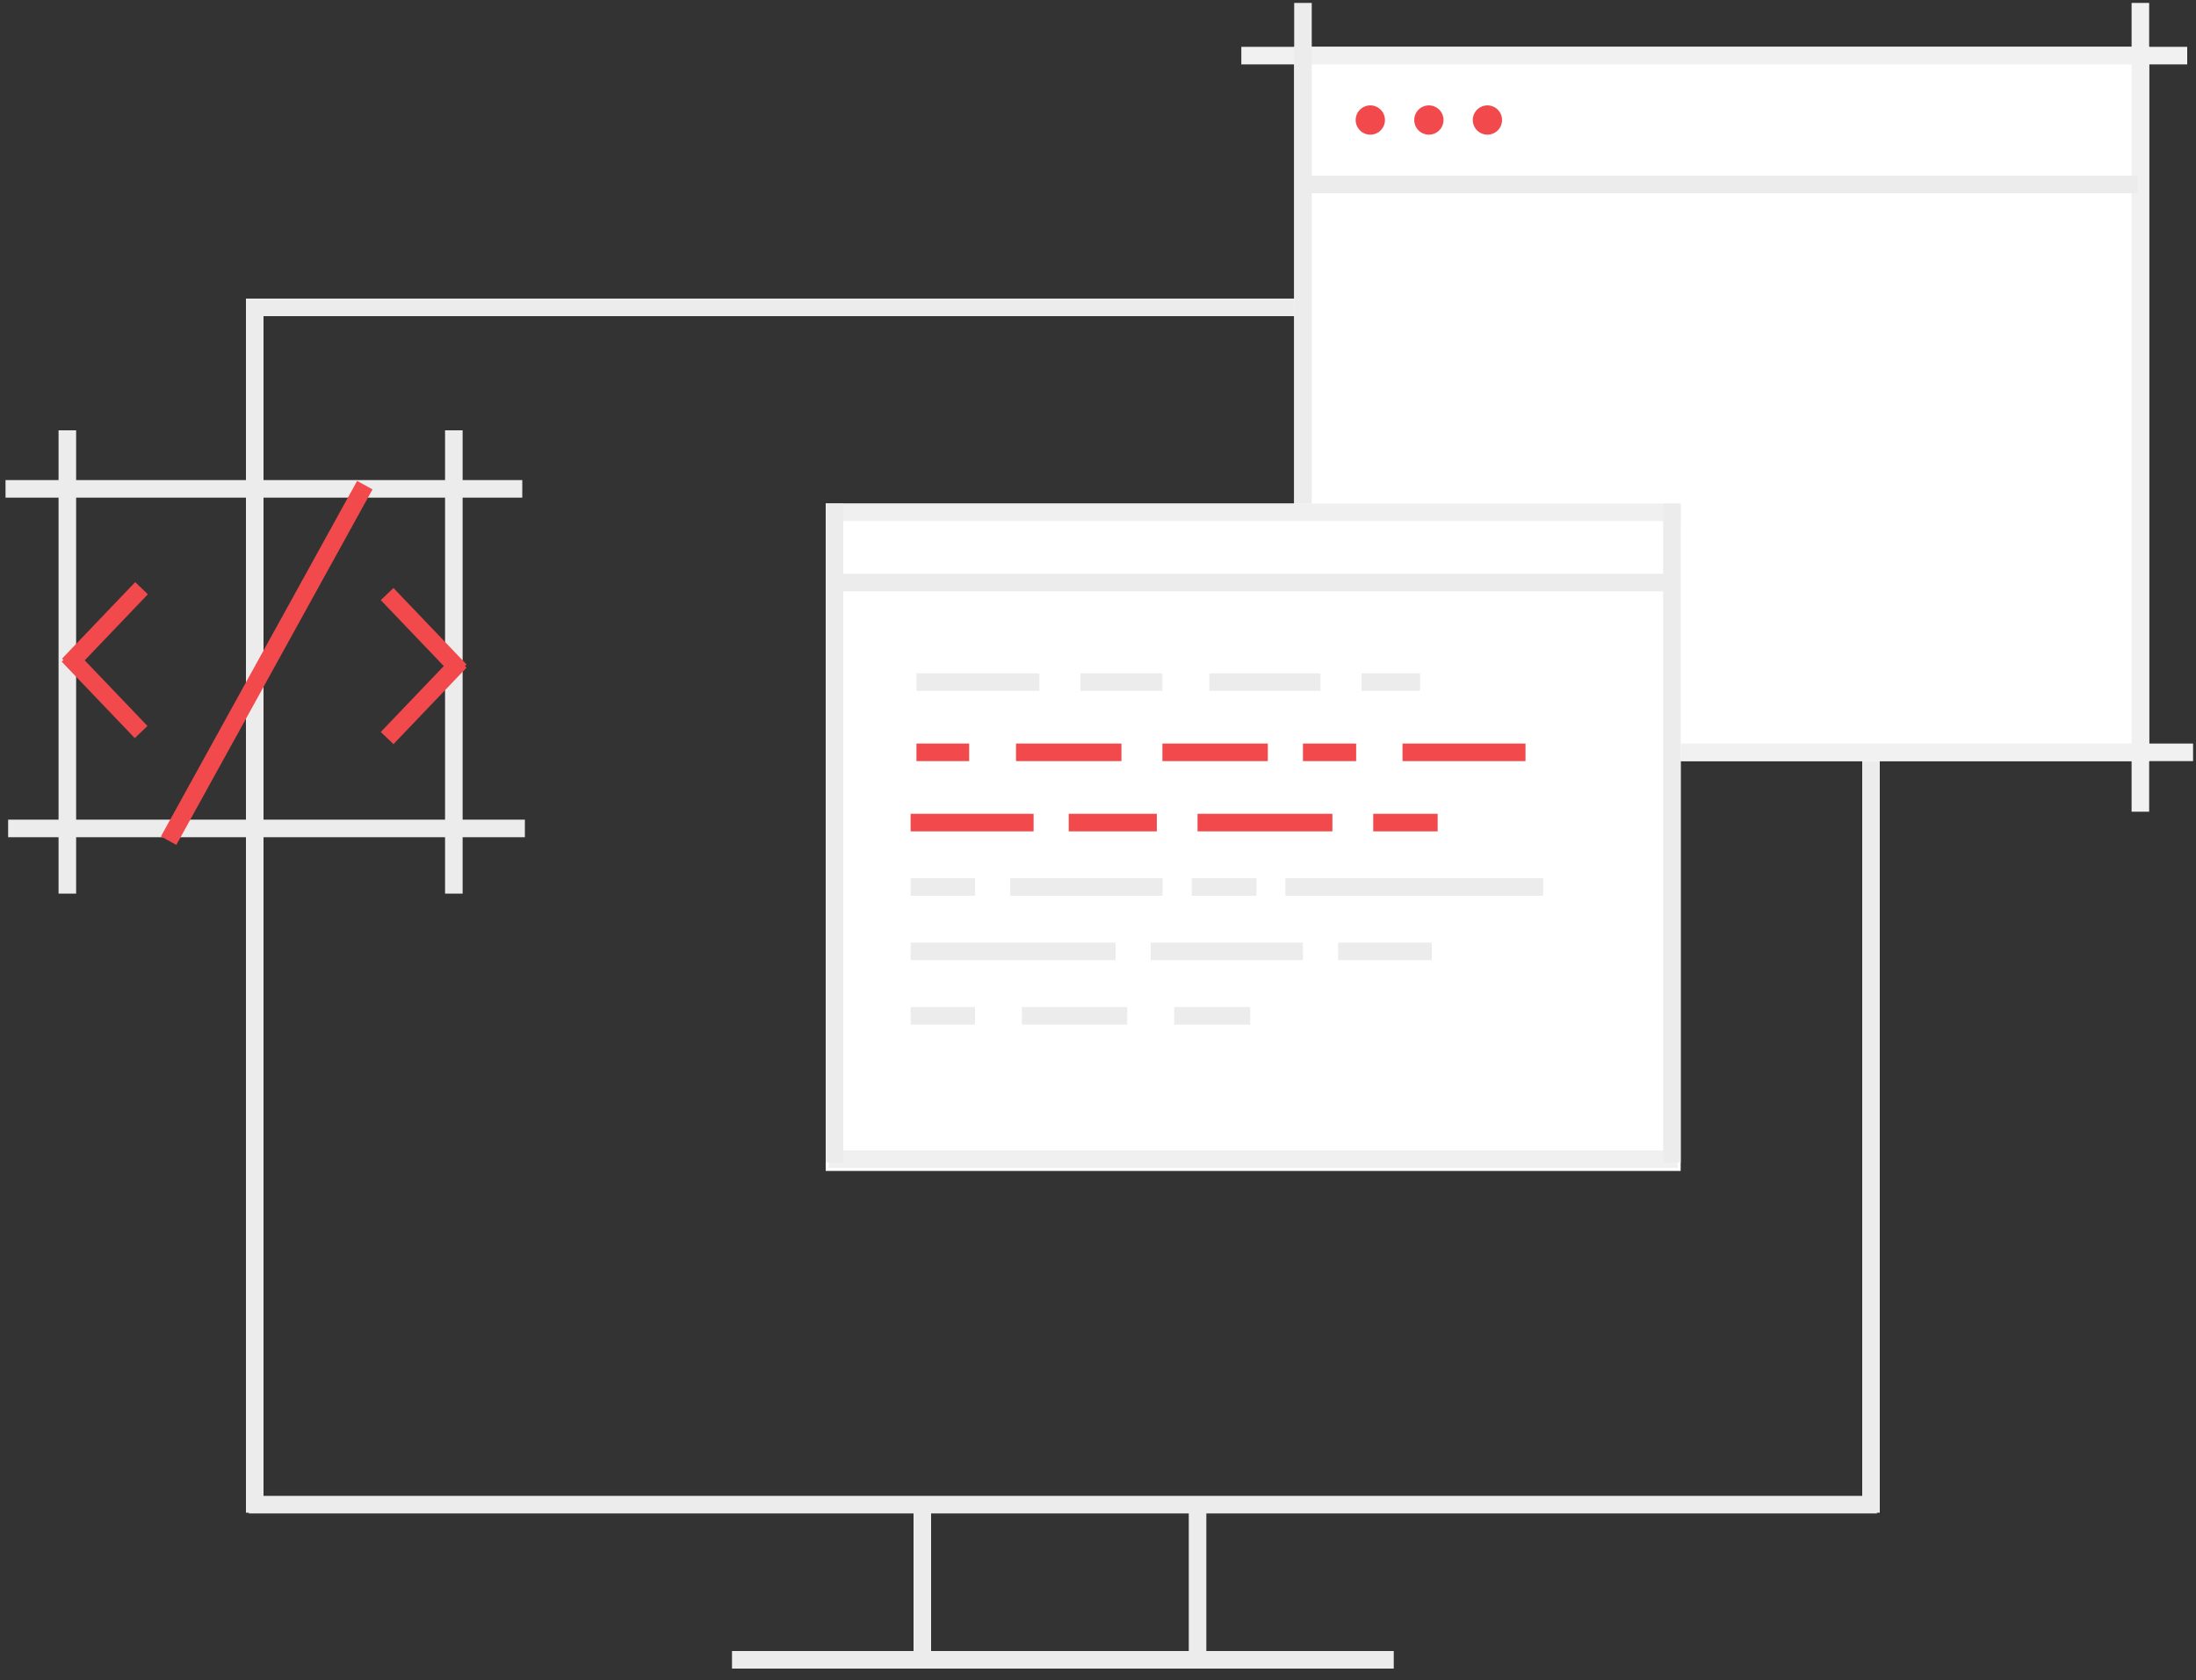 <svg width="375px" height="287px" viewBox="721 463 375 287" version="1.1" xmlns="http://www.w3.org/2000/svg" xmlns:xlink="http://www.w3.org/1999/xlink">
    <rect x="721" y="463" width="375" height="287" fill="#333333" stroke="none"/>
    <!-- Generator: Sketch 3.8.3 (29802) - http://www.bohemiancoding.com/sketch -->
    <desc>Created with Sketch.</desc>
    <defs/>
    <g id="Web" stroke="none" stroke-width="1" fill="none" fill-rule="evenodd" transform="translate(723, 465)">
        <path d="M41.5,50.5 L314.507,50.5" id="Line" stroke="#ECECEC" stroke-width="3" stroke-linecap="square"/>
        <path d="M42,255 L317.01,255" id="Line" stroke="#ECECEC" stroke-width="3" stroke-linecap="square"/>
        <path d="M41.5,50.5 L41.5,254.877" id="Line" stroke="#ECECEC" stroke-width="3" stroke-linecap="square"/>
        <path d="M317.5,50.5 L317.5,254.877" id="Line" stroke="#ECECEC" stroke-width="3" stroke-linecap="square"/>
        <rect id="Rectangle-31" fill="#FFFFFF" x="219" y="6" width="146" height="122"/>
        <path d="M363.5,135.142 L363.5,0" id="Line" stroke="#F1F1F1" stroke-width="3" stroke-linecap="square"/>
        <path d="M211.475,7.5 L370,7.5" id="Line" stroke="#F1F1F1" stroke-width="3" stroke-linecap="square"/>
        <path d="M206.196,126.5 L371,126.5" id="Line" stroke="#F1F1F1" stroke-width="3" stroke-linecap="square"/>
        <path d="M220.5,135.533 L220.5,0" id="Line" stroke="#ECECEC" stroke-width="3" stroke-linecap="square"/>
        <path d="M232,18.5 L232,18.5" id="Line" stroke="#F1494C" stroke-width="5" stroke-linecap="round"/>
        <path d="M242,18.5 L242,18.5" id="Line" stroke="#F1494C" stroke-width="5" stroke-linecap="round"/>
        <path d="M252,18.5 L252,18.5" id="Line" stroke="#F1494C" stroke-width="5" stroke-linecap="round"/>
        <path d="M155.5,255.481 L155.5,281.426" id="Line" stroke="#ECECEC" stroke-width="3" stroke-linecap="square"/>
        <path d="M202.5,255.481 L202.5,281.426" id="Line" stroke="#ECECEC" stroke-width="3" stroke-linecap="square"/>
        <path d="M124.5,281.5 L234.505,281.5" id="Line" stroke="#ECECEC" stroke-width="3" stroke-linecap="square"/>
        <rect id="Rectangle-31" fill="#FFFFFF" x="139" y="84" width="146" height="114"/>
        <path d="M140.5,85.5 L283.51,85.5" id="Line" stroke="#ECECEC" stroke-width="3" stroke-linecap="square" opacity="0.8"/>
        <path d="M141,196 L283.01,196" id="Line" stroke="#ECECEC" stroke-width="3" stroke-linecap="square" opacity="0.8"/>
        <path d="M140.5,85.5 L140.5,195.054" id="Line" stroke="#ECECEC" stroke-width="3" stroke-linecap="square"/>
        <path d="M283.5,85.5 L283.5,195.054" id="Line" stroke="#ECECEC" stroke-width="3" stroke-linecap="square"/>
        <g id="&lt;/&gt;" transform="translate(0, 73)" stroke-width="3" stroke-linecap="square">
            <path d="M0.444,8.5 L85.686,8.5" id="Line" stroke="#ECECEC"/>
            <path d="M0.888,66.5 L86.13,66.5" id="Line" stroke="#ECECEC"/>
            <path d="M9.5,0 L9.5,76.133" id="Line" stroke="#ECECEC"/>
            <path d="M75.5,0 L75.5,76.133" id="Line" stroke="#ECECEC"/>
            <path d="M21.131,26.552 L10.721,37.446" id="Line" stroke="#F1494C"/>
            <path d="M21.063,48.952 L10.653,38.057" id="Line" stroke="#F1494C"/>
            <path d="M65.143,27.552 L75.552,38.446" id="Line" stroke="#F1494C"/>
            <path d="M65.143,49.979 L75.552,39.085" id="Line" stroke="#F1494C"/>
            <path d="M27.52,67.277 L59.573,9.177" id="Line" stroke="#F1494C"/>
        </g>
        <path d="M142.5,97.5 L282.589,97.5" id="Line" stroke="#ECECEC" stroke-width="3" stroke-linecap="square"/>
        <path d="M221.5,29.5 L361.589,29.5" id="Line" stroke="#ECECEC" stroke-width="3" stroke-linecap="square"/>
        <path d="M156,114.5 L174,114.5" id="Line" stroke="#ECECEC" stroke-width="3" stroke-linecap="square"/>
        <path d="M184,114.5 L195,114.5" id="Line" stroke="#ECECEC" stroke-width="3" stroke-linecap="square"/>
        <path d="M206,114.5 L222,114.5" id="Line" stroke="#ECECEC" stroke-width="3" stroke-linecap="square"/>
        <path d="M232,114.5 L239,114.5" id="Line" stroke="#ECECEC" stroke-width="3" stroke-linecap="square"/>
        <path d="M156,126.5 L162,126.5" id="Line" stroke="#F1494C" stroke-width="3" stroke-linecap="square"/>
        <path d="M173,126.5 L188,126.5" id="Line" stroke="#F1494C" stroke-width="3" stroke-linecap="square"/>
        <path d="M174,171.5 L189,171.5" id="Line" stroke="#ECECEC" stroke-width="3" stroke-linecap="square"/>
        <path d="M200,171.5 L210,171.5" id="Line" stroke="#ECECEC" stroke-width="3" stroke-linecap="square"/>
        <path d="M198,126.5 L213,126.5" id="Line" stroke="#F1494C" stroke-width="3" stroke-linecap="square"/>
        <path d="M222,126.5 L228.083,126.5" id="Line" stroke="#F1494C" stroke-width="3" stroke-linecap="square"/>
        <path d="M239,126.5 L257,126.5" id="Line" stroke="#F1494C" stroke-width="3" stroke-linecap="square"/>
        <path d="M155,138.5 L173,138.5" id="Line" stroke="#F1494C" stroke-width="3" stroke-linecap="square"/>
        <path d="M182,138.5 L194.042,138.5" id="Line" stroke="#F1494C" stroke-width="3" stroke-linecap="square"/>
        <path d="M204,138.5 L224.025,138.5" id="Line" stroke="#F1494C" stroke-width="3" stroke-linecap="square"/>
        <path d="M234,138.5 L242,138.5" id="Line" stroke="#F1494C" stroke-width="3" stroke-linecap="square"/>
        <path d="M155,149.5 L163,149.5" id="Line" stroke="#ECECEC" stroke-width="3" stroke-linecap="square"/>
        <path d="M155,171.5 L163,171.5" id="Line" stroke="#ECECEC" stroke-width="3" stroke-linecap="square"/>
        <path d="M172,149.5 L195.022,149.5" id="Line" stroke="#ECECEC" stroke-width="3" stroke-linecap="square"/>
        <path d="M203,149.5 L211.062,149.5" id="Line" stroke="#ECECEC" stroke-width="3" stroke-linecap="square"/>
        <path d="M219,149.5 L260.012,149.5" id="Line" stroke="#ECECEC" stroke-width="3" stroke-linecap="square"/>
        <path d="M155,160.5 L187,160.5" id="Line" stroke="#ECECEC" stroke-width="3" stroke-linecap="square"/>
        <path d="M196,160.5 L219,160.5" id="Line" stroke="#ECECEC" stroke-width="3" stroke-linecap="square"/>
        <path d="M228,160.5 L241,160.5" id="Line" stroke="#ECECEC" stroke-width="3" stroke-linecap="square"/>
    </g>
</svg>